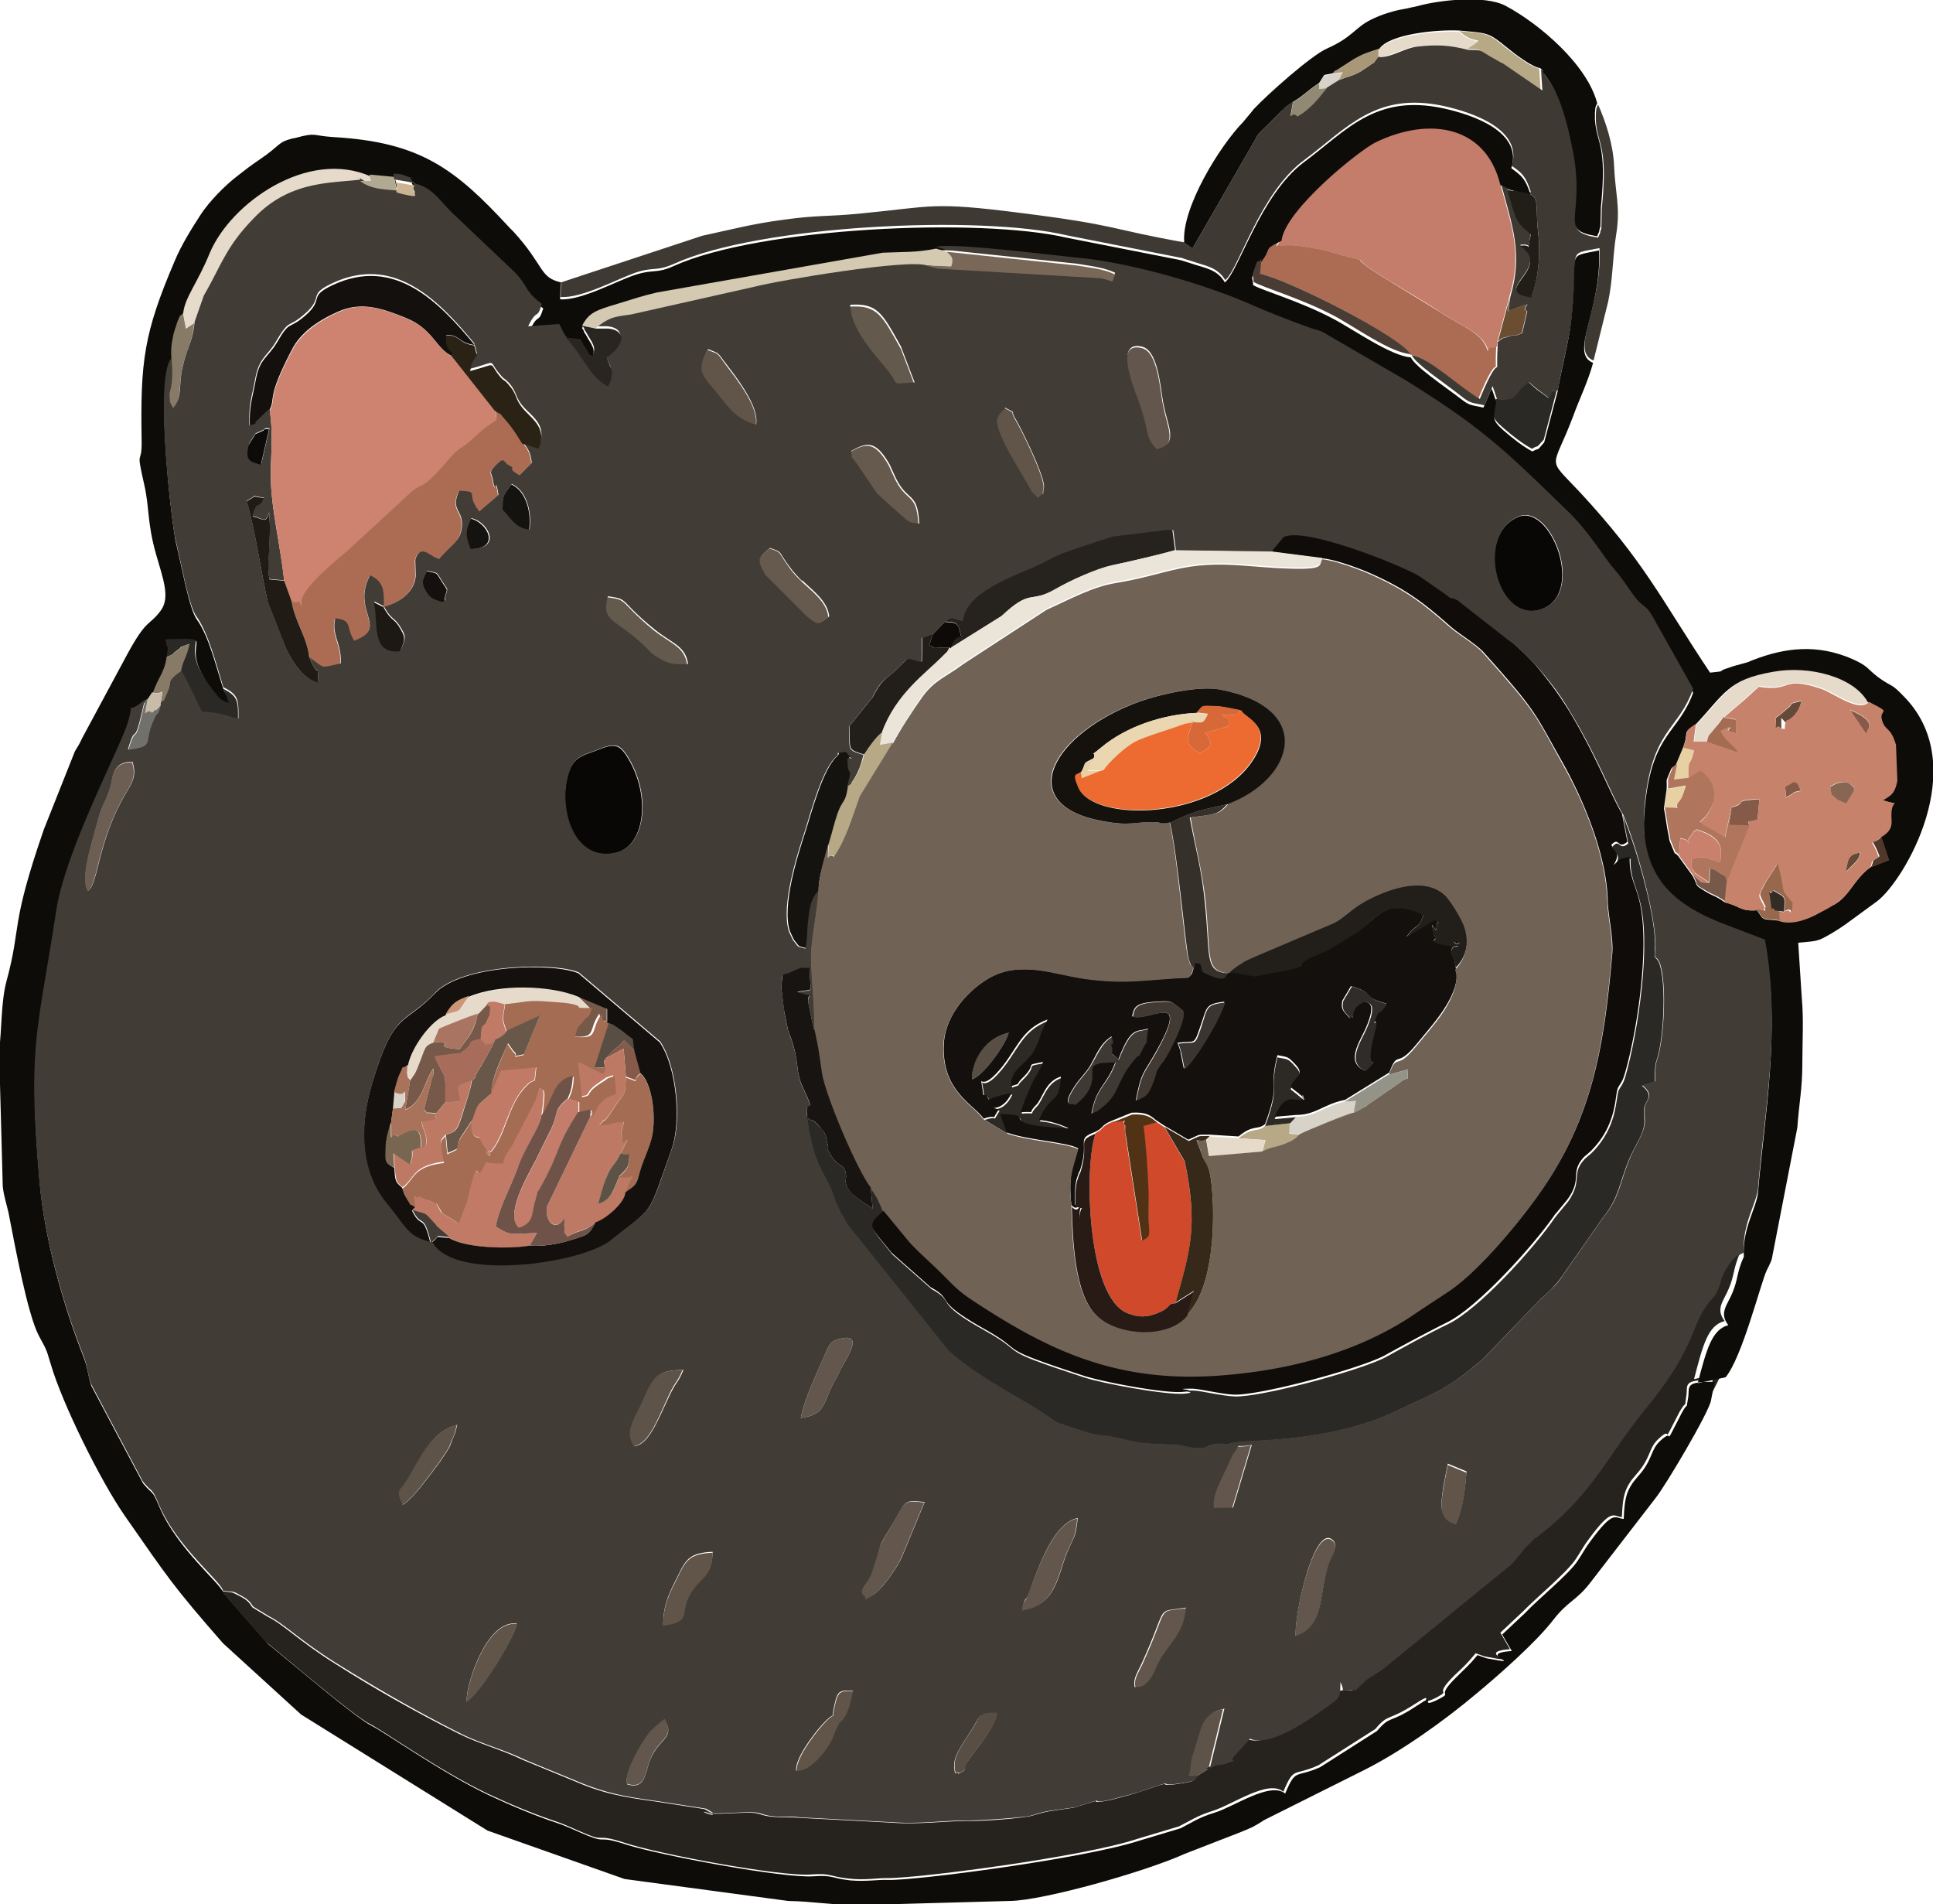 <svg xmlns="http://www.w3.org/2000/svg" xml:space="preserve" fill-rule="evenodd" clip-rule="evenodd" image-rendering="optimizeQuality" shape-rendering="geometricPrecision" text-rendering="geometricPrecision" version="1.1" viewBox="0 0 4231 4167">
  <path d="M3899 1596v-25l9 10c2-1 4-6 5-4 0 0 25-12 30-43-36 10-11 1-31 17-16 13-8 8-25 20-2 50-2 5 12 25zm164 289c8-11 5-7 9-19-30 3-27 18-33 43l24-24" fill="#664a38"/>
  <path d="m3670 1673-7 34 33-4c-1-53 3-20 12-62l-24-6-15 36zm-27 95c49 1 14 5 32-14 8-8 10-23 14-34l-40 7-6 42zm-1276-79 2 16 46-18h-34l13-27c-25 14-15 5-27 30" fill="#e7d0a1"/>
  <path d="m3790 1766-6 41 45 1c-3-17-9-5 18-14l4-45c-66 4-21 8-61 18zm-2468 555c2-2 4-8 6-6l37-20 5 61c38 13 9 8 33-8l-13-47-24-24c-2 2-7 8-9 10l-15 12c-14 12-8 7-20 23zm2763-714c1-3 3-10 3-9 0 0 22-20-39-44l36 53zm-176 138c29-15 6-9 33-15-13-28-3-11-16-20-24 18-18-1-17 34" fill="#865a49"/>
  <path d="M2099 3881c29-17 3-2 22-30 16-23 60-75 63-104-35-2-37 3-50 27-16 28-43 61-44 83-1 35 5 17 9 23zm-775-1546-2-13c12-16 7-10 20-23l15-12c2-2 7-8 9-10l24 24c-8-41 5-19-22-42a195 195 0 00-15-11c-18-11-4-5-23-11l-32 100 26-1zm804 27c24-8 72-74 80-102-63 15-84 77-80 102" fill="#594e44"/>
  <path d="m2835 2444-12 13-1 23 24 2c9-6 110-47 118-47l5-26-25 2c-47 9-62 33-108 33zm51-2261c6 14-9 11 18 10l27-17 8-17-21 3c-28 7-14-3-32 22zM859 2426c25-3 13 6 27-16 0-42 5-4-24-20l-3 35" fill="#d7d3c9"/>
  <path d="M374 787c2 17 3 34 1 52-1 5-5 26-5 27l1 16c0 2 2 5 3 7 1 2 3 5 4 7 23-29 10-45 23-99 9-35 20-48 24-90-1 1-15 10-18 12L400 681c-10 11-4-1-12 17 0 1-9 27-9 28-6 23-8 38-4 61zm-11 652c-5 31-19 42-30 76 27 9 25-21 18 27 9-10 5 1 13-18 14-33-4-26 33-53 3-28 11-30 19-62-34 12-9 2-27 14-19 12 1 3-25 16" fill="#877a66"/>
  <path d="M1387 3165c34-5 53-61 79-116 14-29 15-21 28-51-57 1-67 15-87 62-18 42-45 72-21 105zM880 3293c20-8 60-65 82-94l14-21c6-10 5-6 12-24 8-19 4-6 12-36-56 16-78 67-111 122-14 24-25 18-9 52zm1740 594 25-16 32-131c-39 10-47 25-58 65l-13 42c-5 17-2 25-7 40h21" fill="#5d5349"/>
  <path d="M1654 931c8-38-39-98-65-132-21-28-13-23-40-33-27 49-16 52 21 98 21 26 40 56 84 67zm616 159c22-22 8 9 14-22 4-21-50-131-62-150-14-23 6-9-23-25-15 21-35 17 13 104l46 79 12 13zm-818 2470c68-11 30-24 62-74 23-36 43-30 46-88-54 2-60 20-78 56-15 30-32 60-30 107zm292 316c29 3 65-41 78-68 6-11 6-17 11-26 12-24 5-6 17-24 10-16 14-37 18-57-32-2-34 3-41 33-9 40 8 2-28 43-19 21-59 75-55 100zm-722-151c31-20 108-147 109-171-69-9-114 145-109 171zm2165-387c15-30 20-81 23-115l-41-17c-18 90-24 121 18 133" fill="#61554a"/>
  <path d="M1892 1650c-4 15-8 26-12 36 0 1-8 16-9 17-11 16-1 4-15 17-5 38-11 28-23 60-7 19-12 43-19 65-2 56-4 17 12 29 28-38 40-86 57-133l72-117-28 5 5-29c-14 12-30 35-39 48zM3209 107c31 1 23-1 48 14l23 13 6 3 86 59-3-46c-17-2-54-31-70-43-42-35-41-33-105-39 8 6 8 8 23 16 5 2 12 3 19 5l-27 18zm-497 2384 58 4-7 26c28-13 24-7 48-16 1 0 17-7 18-8 13-8 10-8 17-14l-24-2 1-23-54 6c-17 15-26 1-58 27" fill="#b7a986"/>
  <path d="M1862 989c6 34-2 3 9 24l46 68c17 16 27 24 42 38 35 32 28 25 51 29-3-73-27-45-54-106l-11-24c-30-52-49-49-84-29zm-49 362c-3-35-39-59-59-79-17-17-19-19-32-38-20-28-10-24-38-34-25 23-30 25-9 60l90 90c25 19 22 20 49 0" fill="#66594e"/>
  <path d="M1046 2218c-10 45-21 51-40 78-75-6 7-15-57-15-20 7-18 12-29 38-10 25-8 25-22 44l-11 65c38-14 42-64 62-90 0 19 0 11-4 23l-17 67c15 12-10 4 27 8l20-24c1-78-1-46-23-100l56-7c38-25 6-23 45-31 2-43 5-19 14-42 5-11 5-7 6-18 1-19 3-8-8-17l-19 20zm245-13c-13 34 0 6-21 31-14 17-10 8-16 32 54 5 32-14 58-50 4 25 7 11 16 18v-30l-64-27 26 26zm2450-273-16-1-19-16c14 26 0 18 28 34 18 11 20 8 43 24l4-44c-6-18-1-9-18-20-16-11-6-4-20-10l-1 31" fill="#775949"/>
  <path d="m2001 840-29-76c-41-73-51-97-112-93 0 56 58 113 84 146 24 31 2 26 57 24zm-497 615c-6-41-35-45-76-78-74-62-52-64-99-70-16 61 13 45 82 113 9 9 14 14 24 21 25 16 38 18 69 16" fill="#63594c"/>
  <path d="M2531 986c47-12 25-48 15-97-7-34-11-118-46-127-60-16-23 80-14 105 11 29 13 33 19 60 7 27 5 39 26 60zM1890 3493c10 9-6 14 19-1 20-12 51-57 63-81l51-123c-40-4-41-4-59 28-53 96-24 30-57 128-9 27-29 35-18 49zm347 32c78-14 76-79 101-134 14-32 15-25 20-68-54 11-87 114-108 167-7 20-5 1-14 35zm599 57c65-21 49-92 73-159 5-14 21-39 9-50-40-40-86 157-82 210zm-1084-479c56-7 48-31 75-81l10-19c13-28 56-85 5-74-27 6-25 10-47 59-13 30-34 75-42 114zm733 590 15-1c26-12 30-46 46-67 27-39 47-56 52-106-70 11-36-12-97 122-9 20-21 34-15 53zm171-392 41-1 41-137c-45 9-19-9-42 22-3 4-15 30-17 36-13 28-27 52-24 80zm-1283 603c41 12 38-25 52-58 18-42 54-44 29-85l-28 24c-16 18-63 93-53 118" fill="#63564c"/>
  <path d="m2154 2450 51 31-14-40c76 1 12 14 78 25 9 2 65 7 72 6-17-8-39-16-65-18 27-62 45-32 48-95-34 10-41 49-54 62-23 23 5 13-34 16 5-19 13-35 21-54 12-29 17-27 28-56-46 8-9 0-47 37-16 15 1 8-23 16-1-44 38-44 57-91 10-25 5-24 23-55-62 23-67 70-112 118-41 44-35-13-29 47 3 1 7-1 8 2 9 15-8 6 54-6-21 47-57 26-28 36-20 30 3 8-33 20zm616 14 54-6 12-13-46 4c25-58 43-31 65-38-13-24 8 5-10-11-1-1-4-3-6-5l-14-11c7-23 33-26 11-49-18-20-16-16-40-21-20 84 9 51-27 151" fill="#2d2a26"/>
  <path d="m400 681 7 38c3-2 17-12 18-12l20-57c41-71 50-109 115-175 77-77 166-71 228-79h25l-3-14c-137-61-306 58-352 168-27 66-54 96-58 131zm3313 904-5 39h28c6-21 0-7 14-26 6-9 17-23 22-28l40-34c11-10 23-22 39-35 75 12 47-24 135 4 28 9 84 54 106 29-31-55-129-80-206-66-100 17-107 49-171 116zm-2686 594-10 14c-17 23-9 17-42 27-31 11-75 69-82 109 0 3-2 16-1 18 5 23-3 3 7 16 13-18 12-19 22-44 10-26 8-31 29-38l12-29c18-9 66-27 85-33l19-20c8-4 1-6 18-6 3 0 21 5 23 6 39-5 45-9 90-5 13 1 34 2 45 4 42 7-5 10 50 10l-26-26c-61-26-172-28-238 0zm1990-2071v17c26-1 54-20 81-23 45-5 71-3 111 7l27-18c-6-2-14-3-19-5-15-8-16-10-23-16-48-3-155 7-177 40zm-376 2387 5 36 117-11 7-25-58-4-64-4" fill="#e6dbcb"/>
  <path d="M1792 1949c0-20 4-36 8-51l14-52c7-22 12-45 19-65 11-32 18-22 23-60 14-54 2-13 1-58 0-17 23 13-4-19-33 6-8-1-21 11-32 30-56 125-70 168-17 52-51 160-33 215l9 19c14 16 5 12 27 18 5-27 3-40 6-63 4-37 9-49 23-64zm-693-833c20 24 30 41 59 44 6-39-7-86-39-100-20 29-18 21-20 56zm-71 86c70 0 39-59 2-67-15 29-12 40-2 67" fill="#151310"/>
  <path d="m908 2642-6 7c34 11 22 2 51 32 1 1 3 3 4 5l27 23c38 24 138 25 175 17l12-20c1-2 3-5 5-8-60 3-60 6-91-14 8-43 31-80 48-128 15-42 48-88 52-114 10-73 2-52-6-62-2 6-6 19-9 27l-51 99c-14 20-17 22-20 40l-33-2c-1-2-3-2-5-1-26 64-11-44-41 87l-18 46-36-22c-17-31-6-16-27-27 0 0-20-7-24-9-10 8-12-18-8 25" fill="#c17a66"/>
  <path d="m1073 2395-26 23c-6 9-10 20-15 34-7 39 17 36 17 37l6 11c1 1 2 4 3 5 37 50-16 1 15 16 31-34 36-94 70-136 32-39 24 2 30-50l-78 7-22 52zm-21-121 12 14c0-1 5-5 6-3 1 2 5-3 14-9 6-3 10-4 15-8 11-9 5-4 9-10-11-31-8-28-3-60-3-1-20-6-23-6-17 0-10 2-18 6 11 9 9-2 8 17 0 11-1 7-6 18-9 22-12-1-14 42" fill="#c17a66"/>
  <path d="M2689 2129c29 1 40 10 62 8 2 0 45-8 58-11 75-14 0-6 84-40 12-5 6-2 14-6l67-41c48-42 62-63 123-44l18 8c-9 32-18 19-36 48l63-38c15 18 3-10 2 20 0 13-19-37-2 22 0 0-18 8 25 15 58 9-12-17 28-7-33 20-12 19-9 55 25-25 31-59 20-93-6-19-34-62-44-71-49-41-129-9-173 15-31 17-46 37-70 48l-160 68c-11 5-24 10-35 16 0 0-15 10-17 11-12 8-8 5-16 14zm-797-479c9-14 25-37 39-48 30-82 95-127 131-164 18-18 6-3 17-21h-24c-29-2 4 5-21-5l8-25-23 8-1 53c-42-10-21-14-59 20-23 21-28 18-49 58l-51 63c3 53-6 50 32 62" fill="#221e19"/>
  <path d="M1306 1642c-22 9-46 12-58 40-31 73 1 207 98 185 66-14 79-124 29-207-19-32-30-34-69-18zm2015-510c-95 44-44 233 51 202 100-32 22-236-51-202" fill="#090706"/>
  <path d="m1322 2321 2 13c-11 18 6 21-62-12l9 77c27-3 3-6 43-32 17-11 6-7 28-14 8 67 2 22-32 61-6 7-6 14-18 30l-95 197c-4 38 24 55 40 21 0 2-2 17-2 18 3 30-2 11 7 26 32-19 31-7 62-31 23-7 65-43 66-66 19-58 27-26-15-34-11 29-17 50-46 60 7-19 11-39 19-60 11-25 20-27 30-51 33-64 3-3 3-32 0-17-4-5 5-38-24 3-17 4-33 6-2 0-5 1-8 1l-13 1c16-20 6-2 22-23l7-11c28-42 27-25 29-72l-5-61-37 20c-2-2-4 4-6 6zm-347 91-20 24c-10 10 19 11-32 18 2 13 5 17 6 20 14 43-6 35-7 36-34 13-10 2-24 37l-36-24 2 32c3 29 2 30 17 43 28-20 21-47 91-56-13-53-6-47 3-59 24-6 26-12 37-47 9-29 17-47 20-71-32 12-36 3-25 46l-33 1" fill="#bd7964"/>
  <path d="M1106 2197c-5 32-8 29 3 60l72-33-35 85c-34 7-8 4-23-7l-12-17c-15 36-35 77-37 110l22-52 78-7c-6 52 3 10-30 50-34 41-38 101-70 136-31-15 22 34-15-16-1-1-2-4-3-5l-6-11s-24 2-17-37l-27 41c-14 27 8 16-27 32l-4-40c-9 12-16 7-3 59-70 8-64 36-91 56 7 20 0 8 9 22 17 27 3 8 19 21-4-43-2-17 8-25 3 2 23 9 24 9 20 11 10-3 27 27l36 22 18-46c30-131 15-23 41-87 2 0 4 0 5 1l33 2c4-18 6-20 20-40l51-99c3-8 6-22 9-27 8 10 16-11 6 62 28-37 23-76 69-87-1 24-4 33-11 49l23 7v24l27-6c3 30 1-14 0 16 12-16 12-23 18-30 34-39 40 6 32-61-23 7-11 4-28 14-41 26-17 28-43 32l-9-77c68 33 52 31 62 12l-26 1 32-100c-9-7-13 7-16-18-27 37-4 55-58 50 6-24 2-15 16-32 20-25 8 3 21-31-54 0-7-2-50-10-12-2-33-3-45-4-45-4-51 1-90 5" fill="#a46c53"/>
  <path d="M1370 2357c-2 47-2 30-29 72l-7 11c-16 21-6 4-22 23l13-1c2 0 5-1 8-1 15-3 8-3 33-6-9 32-4 20-5 38-1 29 30-32-3 32 29 10 22-20 17 25-1 9-16 21-21 26 42 8 34-24 15 34 30-20 24-22 35-56 7-20 18-43 23-65 10-46 0-119-25-139-23 17 6 21-33 8zm2366-733 70 24c-10-20-26-22-39-48 44-20 0 3 23 2 13 0 11 21 10-27l-28-5c-4 6-15 20-22 28-14 18-8 5-14 26" fill="#a46c53"/>
  <path d="M638 1315c8 48 35 80 39 125 37 26 20 22 68 13 2-45-21-62-12-99 38 6 22 17 41 49 79-29-6-64 35-143 30 14 31 33 30 69 30-8 67-30 70-68l-1-35c10-38 34-5 52-2 22-25 45-39 49-63 8-46-26-39-5-86 48 2 12 5 44 45l42-36c-7-48-5 5-12-32-3-18-10-16 5-32 21-22 18-7 28-2 23 12-7 5 25 23l27-27c-3-25-8-29-19-46-8-12-13-22-23-35 0 0-17-20-17-21-16-15 9 2-20-16 5 36 9 5-48 60-32 30-22 10-57 50-64 75-51 40-89 77L774 1190c-26 26-128 99-114 136-10-26 2-4-22-13zM2760 567l-3 32c63 12 309 138 330 177 41 7 100 67 149 96 52-127 34-19 39-115-18 9-13-6-19 11-10-39-53-52-104-85-38-24-84-51-114-70-118-71-1-25-140-66l-17-3c-23-4-47-10-78-7-7-8-18 19 0-18-44 22-17 12-45 47" fill="#ac6c54"/>
  <path d="M2805 520c-18 36-7 10 0 18 31-3 55 3 78 7l17 3c139 41 22-5 140 66 31 19 77 45 114 70 51 33 94 46 104 85 5-17 0-1 19-11v-9l27-101c29-94 4-155-21-249-30-127-150-152-272-94-35 17-200 149-207 216zM1266 2435v-24l-23-7c-34 30-18 27-36 66l-35 71c-22 41-67 121-36 147 34-12 28-32 35-58 9-32 1-10 12-31 46-83 31-85 82-164" fill="#c47d6b"/>
  <path d="M1934 2651c-10-23-13-32-28-52l4 46c-32-22-59-37-59-61 0-2 2-7 1-9-2-32-14-16-32-45-19-31-1 1-10-32-3-11 0-9-6-20 0 0-7-10-8-10-24-26-10-9-30-22 7 52 15 87 37 126 31 56 12 42 52 109l220 275c60 54 136 92 197 130 52 32 14 20 116 52l18 3c81 9 42 18 164 21l8 1c1 0 4 1 5 1 68 14 52-2 82-4h4l18 1c2 0 8-2 11-3 33-8 209 2 361-71 94-45 106-44 187-113l126-131c1-1 3-3 5-4l18-17c11-12 16-17 24-29l90-129c40-48 36-91 69-152 16-30 23-44 21-66v-22c3-17 23-25-5-48l28-9c0-11 0-30 2-40l4-13c13-45 19-151 6-199-8-28-14-8-12-37 6-59-38-217-70-294l12 62c-22 18-17-13-35 7 8 18 21 17 5 44 17-15 9-12 35-18-1 39 10 55 19 88 28 96-3 293-30 388-6 20-10 21-15 31-7 17-1 80-60 138l-14 12c-32 34-3 46-37 94l-24 29c-1 2-3 4-4 5-48 70-168 202-235 234-40 19-96 50-134 71-50 28-273 89-332 87-29-1-75-13-92-13-54 0 25 3-20 7-39 3-177-22-219-36-202-66-117-47-216-102-117-65-62-61-117-91l-86-76c-46-59-57-59-17-91zm1340-1778c-6 36-13 38 16 63 23 20 43 35 63 46 20-11 5 3 26-20l29-110c-18 14-3-17-19 19-13-11-26-17-44-36-39 26-19 42-70 38zM363 1439c27-13 6-3 25-16 18-12-7-2 27-14-7 32-15 34-19 62 16 26 30 59 45 89 49 4 60 13 80 15 0-40 1-51-33-68 8 14 6 13 11 27-19-4-26-15-37-30-86-109 30-113-102-109 6 27 7 10 2 43" fill="#2b2925"/>
  <path d="M3299 415c83 10 58 12 68 96 5 42 1 96-15 138-88-13 35-58-15-105l-10-8c32-6 12 22 24-25-30-25-33-26-52-97zm-282-291c-19 24 1 4-23 22 0 0-14 9-15 10-17 10-33 13-48 19l-27 17c-19 23-36 45-64 62-16-17-19 25-10-31l-18 13c-2 1-3 3-5 5l-35 35c-9 9-8 7-18 18l-144 250-20-14c-163-29-141-37-356-64-195-25-192-14-348 1-81 8-93 3-172 14-68 9-112 21-177 35l-309 102-1 32c46 3 121-38 163-53 41-14 46-2 86-20 187-85 670-107 859-62l249 49c2 0 5 1 7 2l19 6c29 10 54 12 72 41 30-25 76-192 173-263 94-70 156-150 305-118 68 15 173 53 149 131 23 16 31 23 42 58-32-4-42-11-66-21 25 94 49 155 21 249l-5 32c76-29 22-7 42 0l-11 48c-20 9-13 2-25 6-23 8-13 1-29 14v9c-5 96 13-12-39 115-49-29-109-89-149-96 9 20 72 61 111 92 19 15 23 12 48 18l18-42 10 29c51 4 31-11 70-38 18 18 31 24 44 36 16-35 1-4 19-19 8-49 25-110 30-156 18-157-17-139 61-154 6 132-66 225-13 246l32-129c11-53 9-95 18-150 9-56-3-92-5-146-2-49-19-99-35-135-3 8-4 4-5 21v15c4 55 27 51 13 192l-1 42c0 2-1 5-2 7 0 2-2 9-2 7 0-1-2 5-3 7-88-14-26-39-53-185-28-149-63-162-66-176-1-4-4-5-6-7l3 46-86-59-6-3-23-13c-25-15-17-13-48-14-40-10-66-12-111-7-27 3-55 23-81 23zm-568 2195c-27-26-8 3-15-29-3-13 10 9 0-21-25 16-33 43-48 66-8 13-25 31-28 36-41 58-6 43-3 48 79-64-12-93 87-93-18 50-43 53-52 112 20-7 9-3 25-15 37-28 30-58 70-104 17-19 2 8 16-20 15-30 6 3 13-47-26 8-37-5-65 67" fill="#3e3932"/>
  <path d="M2128 2362c-3-25 17-87 80-102-8 28-56 94-80 102zm320-44c28-73 39-59 65-67-7 50 2 17-13 47-14 28 0 1-16 20-40 46-33 76-70 104-16 12-5 7-25 15 10-59 34-62 52-112-98 0-8 30-87 93-3-5-38 10 3-48 3-5 20-23 28-36 14-23 22-50 48-66 9 30-3 8 0 21 7 32-12 3 15 29zm99 2c-24 31-11 18-26 54-9 21-14 25-35 34 12-62 16-57 40-99 86-149-11-71-48-85 4-20 7-29 51-32 36-2 32-3 59 19 10 16-34 100-42 109zm31-38c39-6 34 9 50-38 14-39 9-47 52-52-13 43-66 128-89 146l-7-35c0-2-1-6-2-8l-5-14zm411-91c-44 11-20 53-32 30-1-2-2 5-3 7-11-14-20-16-16-38 0 0 18-30 19-32 58 17 19 23 77 38-15 24-18 14-24 30-12 32 10-17-3 34-27 104 22 38-19 83-45-17-11-65 1-92 27-62 2-55-1-60zm-301-63c-6 5-3 22-39 5-25-11-12-5-22-26-20-2-8-3-14 10-6 20-1 11-12 22-86 3-133 15-229 2-62-9-135-38-201-4-46 24-102 81-105 147-6 104 66 133 87 164 36-12 13 10 33-20-29-10 7 11 28-36-63 12-45 21-54 6-2-3-6-1-8-2-6-60-12-3 29-47 45-48 50-95 112-118-17 31-13 31-23 55-19 47-58 47-57 91 24-8 8 0 23-16 39-37 1-28 47-37-11 29-16 27-28 56-8 19-15 35-21 54 39-3 11 7 34-16 14-14 20-52 54-62-3 63-21 33-48 95 26 2 48 10 65 18-7 1-62-4-72-6-66-11-2-24-78-25l14 40c44 17 132 21 157 35-12 43-22 56-15 124 20 22 17-28 17 26 1-39 18-14-9-27 0-20-1-35 3-54l5-15 3-6c22-66-11-67 33-84 20-9 11-14 38-25l42-17c33-2 42 7 53 16l18 12 53 31c32-14 16-10 46-11l64 4c32-27 41-13 58-27 36-100 6-67 27-151 24 5 22 2 40 21 22 24-4 26-11 49l14 11c2 1 4 3 6 5 18 16-2-13 10 11-22 7-40-20-65 38l46-4c45 0 61-24 108-33l97-60c18-48 15-12 51-52 14-16 28-34 44-53 20-25 64-83 50-125-3-37-24-35 9-55-40-10 30 16-28 7-43-7-25-15-25-15-17-59 1-9 2-22 1-30 13-1-2-20l-63 38c19-29 28-16 36-48l-18-8c-60-19-74 2-123 44l-67 41c-8 4-2 1-14 6-84 34-9 25-84 40-13 2-56 11-58 11-22 1-33-7-62-8zM902 2649l6-7c-16-13-2 6-19-21-8-14-1-1-9-22-15-13-15-14-17-43-21-13-19-12-18-47 0-18 7-38 11-52l4-30 3-35c3-11 8-31 11-37 18-39-1-6 19-24 8-40 51-98 82-109 16-27 25-31 52-41 66-28 177-25 238 0l64 27v30c19 6 5 0 23 11 6 4 10 7 15 11 27 23 14 1 22 42l13 47c25 20 35 94 25 139-5 22-16 45-23 65-11 34-5 37-35 56-1 23-43 59-66 66-15 28-15 27-58 40-26 8-59 13-87 11-37 7-136 7-175-17-40-2-15-7-38 10 45 89 327 48 391-3 99-80 79-47 134-201 21-58 12-178-26-234l-178-151c-55-24-255-19-314 44-68 71-89 36-137 195-28 91-29 192 29 264 49 60 48 74 98 87-17-68-19-28-40-70zM590 897c14-27-8-23 49-132 19-37 56-63 101-83 52-23 97-7 149 14 59 24 65 67 100 83l2-8c-1-1-7-6-8-8l-3-6c-1-2-1-5-2-7l-1-17c30-1 25 17 62 22-78-94-175-195-311-131-55 26-17 29-59 66-39 34-33 8-63 60-20 33-38 35-46 81-8 44-15 56-13 104 23-6 5-1 19-13l9-9c11-10 4-6 16-14zm383 413c6-26 9-13-6-37-14-22-7-17-33-23-11 20-13 28-1 47 3 5 8 11 14 14 35 16 26-1 26-1" fill="#13100d"/>
  <path d="m2645 3871-25 16c-11 11 0 10-36 16-68 11 6-14-95 20-9 3-59 17-68 18-50 9 15-12-71 15l-42 6c-36 5-43 12-63 14-31 5-102 10-131 9-40 0-106 8-158 4l-208-11c-23-2-33 0-55-2-34-3-26-10-60-9-22 0-50 3-76 2-52-15 40 20-15-10l-103-16c-80-11-119-18-186-47l-107-44c-50-24-96-35-144-59-99-50-183-98-265-150-82-51-116-88-151-105l-33-20c-6-6-5-13-28-25-22-11-12-7-40-11l98 112c45 36 192 162 227 179 27 13 153 103 259 153 45 21 97 43 145 59 27 9 41 17 68 28 45 19 19-2 86 20 72 24 344 75 409 69 42-3 36 4 80 9 35 4 63-1 82-1 60 2 432-46 551-86l90-27c25-12 39-23 74-34 43-13 122-70 155-42 24-57 22-33 77-58l124-79c31-36 25-15 87-55 51-33-1 10 47-14 36-20-10 0 40-49 22-21 26-24 46-48l14 5c1 0 5 2 6 2 95 18-28-9 55-16l-21-36 50-47c30-31 94-83 115-114 12-18 18-30 28-43 52-71 54-50 73-49 2-47 6-65 32-94 32-36 26-56 47-76 37-36 3 25 44-54l3-6c18-31 10-2 15-35 4-24-10-36 58-35l-8 41 28-56-61 13c19-73 30-118 67-127-21-27-2-44 9-71 13-30 9-43 25-79-21 12-20 8-36 32-20 30-11 37-27 61-1 1-3 3-4 5-1 1-3 3-4 5-49 57-27 96-143 238-86 104-116 187-239 282-1 1-4 2-5 3l-23 23c-4 5-21 27-27 33l-282 230c-32 23-31 17-59 46-47-3-19 13-34-18-1 36 1 33-33 57-38 27-121 87-165 67l-34 38c-15 14 17 5-23 18-9 3-10-2-31 9zM2068 1360c17 2 27-1 32 17 10 42 2-11-19 41l112-70c66-62 61-26 118-59 33-19 90-44 124-52 38-8 111-25 137-33l-6-45c-2 0-5-1-8-1l-123 15c-175 56-104 38-195 76-52 22-130 56-134 109-27-9-24-7-38 0" fill="#26221d"/>
  <path d="M4117 1832c1 3 3 6 3 8l14 42-40 16c-27 18-40 47-59 66-10 10-15 13-25 18-7 4-23 12-29 16-23 13-58 25-85 17-40-5-34 2-50-23-37 3-38-10-70-17-23-16-25-13-43-24-27-17-14-8-28-34l-32-44c-11-12-3 5-15-24-6-14-3-8-6-22-4-17-6-40-10-58l6-42c1-26-3-13 6-35 6-16 5-10 14-18l15-36c16-39-4-31 28-52 64-68 71-99 171-116 78-14 175 11 206 66 59 30 15 11 31 47 8 18 17 11 28 47l3 79c-4 23-9 30-31 42 43 15 19-7 18 30-1 17 8 34-24 52zM1228 618c-48-11-35-35-104-111l-9-9C996 369 920 311 730 300c-48-3-36-11-84 2-1 0-4 1-6 1-34 9-24 14-73 47-19 13-27 19-46 34-29 22-63 57-82 86-20 31-42 66-57 102-67 157-75 218-72 392 1 60-14 10 6 98 11 48 6 81 25 149 16 56 32 96 11 125-26 35-30 16-73 95l-99 184c-7 15-7 14-16 29l-68 171c-75 217-48 208-82 333-12 45-10 107-16 151l8 297c2 22 11 47 14 65 12 61 40 215 65 262 15 29 15 24 26 62 25 86 108 254 162 332 95 136 104 152 215 279l171 156 408 254 300 106 358 48c55 1 93 9 159 9l327-9c73-1 296-64 382-103l121-47c27-11 30-12 53-27l218-109c82-41 177-109 247-168 47-39 129-111 167-160 33-43 52-43 83-84l142-184c21-26 116-186 121-213l8-41c-68-1-54 11-58 35-6 33 2 3-15 35l-3 6c-41 79-7 19-44 54-21 20-15 40-47 76-26 29-30 47-32 94-19-1-21-22-73 49-10 13-16 25-28 43-20 30-85 82-115 114l-50 47 21 36c-84 6 40 34-55 16-1 0-5-2-6-2l-14-5c-20 24-24 26-46 48-50 49-4 30-40 49-48 24 4-20-47 14-62 41-56 19-87 55l-124 79c-55 25-53 1-77 58-33-27-112 29-155 42-36 11-50 22-74 34l-90 27c-119 39-491 88-551 86-19-1-47 4-82 1-43-5-38-12-80-9-65 5-337-46-409-69-67-22-41-2-86-20-27-11-41-19-68-28-48-16-100-38-145-59-106-50-232-140-259-153-35-17-182-143-227-179l-98-112c-4-19-101-96-140-188-17-41-14-25-36-52L200 3033c-7-20-7-37-17-63-45-114-85-258-96-381-26-301-3-327 37-591 21-136 142-362 158-416 15-55-12-6 36-46l6-3 10-15c11-34 25-45 30-76 5-33 4-15-2-43 131-4 16 0 102 109 11 14 18 26 37 30-5-14-3-14-11-27-16-47-32-118-59-155-17-24-31-107-46-169-8-34-47-351-9-396-3-23-1-38 4-61 0-1 9-28 9-28 8-18 2-6 12-17 4-35 31-65 58-131 46-110 215-229 352-168l53 5c10 1 14 0 25 4 41 16-4-8 20 16 41 9 57 38 84 65l136 129c32 33 21 41 60 70-11 36-10 7-30 49l68-5 13 25 30 3c1 2 2 5 3 6 1 1 2 4 3 6 1 2 6 9 7 11 14 20-12 1 13 14 9-21-1-28-14-52-1-2-3-3-4-7-1-4-3-5-4-7 15-29 29-34 77-48 33-10 56-18 87-25l494-87c44-3 73 0 117-9 40-8 258 19 311 24 117 11 282 59 389 107 32 14 84 34 115 45 16 6 19 5 32 11l179 104c169 104 215 150 361 292 29 28 49 57 75 93 16 22 20 26 35 45 13 17 22 33 33 46 22 27 22 14 41 47l86 153c-33 90-88 86-105 243-18 159 52 227 178 274l84 32c35 191-1 377-15 544-3 35-35 79-31 141-16 35-12 48-25 79-11 27-30 44-9 71-36 9-48 54-67 127l61-13c36-43 76-203 90-234 1-2 8-15 11-24l56-288c4-55 11-86 11-140 0-44 3-99-1-141l-8-124c30-3 40-2 58-12 19-10 42-25 59-38l56-41c59-45 205-292 62-444-34-36-27-22-60-46-25-19-21-24-57-40-76-33-146-25-216 2-19 7 1 1-19 7-11 3-27 7-34 10-31 9-1 7-42 11-106-159-143-242-285-395-75-80-60-45-14-168 13-36 32-74 43-115-53-21 19-114 13-246-78 16-43-3-61 154-5 46-22 108-30 156l-29 110c-20 23-6 9-26 20-20-11-40-26-63-46-28-25-21-27-16-63l-10-29-18 42c-25-6-29-3-48-18-39-30-101-71-111-92-44-3-125-61-171-85-72-38-153-61-174-73-1-22-6-7 3-32 8-24-2-4 14-18 27-35 1-25 45-47 7-67 171-199 207-216 121-58 242-33 272 94 24 10 35 17 66 21-11-35-19-41-42-58 25-78-80-116-149-131-149-32-212 49-305 118-96 72-142 238-173 263-17-29-43-31-72-41l-19-6c-2-1-5-1-7-2l-249-49c-189-44-671-23-859 62-40 18-44 6-86 20s-117 56-163 53l1-32" fill="#0e0c09"/>
  <path d="m2590 530 20 14 144-250c10-11 9-9 18-18l35-35c2-1 3-3 5-5l18-13c24-14 33-26 57-41 17-25 4-15 32-22 2-2 5-7 6-5l39-25c23-13 28-14 55-23 22-33 129-43 177-40 64 6 62 4 105 39 16 13 53 41 70 43 2 2 5 3 6 7 3 14 38 27 66 176 28 146-35 171 53 185 1-2 3-9 3-7 0 1 2-6 2-7 0-2 1-5 2-7l1-42c14-140-9-137-13-192v-15c1-17 2-13 5-21-22-85-127-174-200-213-46-25-149-12-192 0-11 3-11 2-22 5-19 4-21 3-43 10-14 4-28 10-38 15-36 18-40 38-96 63-35 15-132 102-160 132-1 1-3 3-4 5l-20 24c-51 52-135 188-129 263" fill="#0e0c09"/>
  <path d="M1373 3904c-9-26 37-100 53-118l28-24c25 41-10 42-29 85-14 32-11 70-52 58zm725-23c-4-6-10 12-9-23 1-22 28-55 44-83 13-23 15-28 50-27-3 29-47 81-63 104-19 27 7 13-22 30zm-355-5c-5-24 36-79 55-100 36-40 19-3 28-43 7-31 9-35 41-33-4 20-8 41-18 57-12 19-5 0-17 24-5 9-5 15-11 26-13 27-49 71-78 68zm-721-152c-5-26 40-180 109-171-1 24-78 151-109 171zm1462-31c-5-19 6-33 15-53 61-134 27-110 97-122-5 50-25 67-52 106-15 22-20 55-46 67l-15 1zm-1032-134c-2-46 15-77 30-107 18-36 24-54 78-56-3 58-23 52-46 88-32 50 5 63-62 74zm1384 22c-3-52 42-250 82-210 12 12-4 36-9 50-24 67-8 138-73 159zm-599-57c8-35 6-16 14-35 20-53 53-156 108-167-5 43-6 36-20 68-25 55-23 120-101 134zm-347-32c-11-14 9-22 18-49 33-98 3-33 57-128 18-32 19-32 59-28l-51 123c-12 24-43 69-63 81-26 15-9 10-19 1zm1297-156c-42-12-36-43-18-133l41 17c-3 35-8 85-23 115zm-530-36c-3-28 11-51 24-80 3-6 15-32 17-36 23-31-3-14 42-22l-41 137-41 1zm-1776-8c-16-34-5-28 9-52 33-55 55-107 111-122-8 30-5 17-12 36-7 18-6 14-12 24l-14 21c-22 29-62 85-82 94zm507-127c-24-33 3-62 21-105 20-47 30-62 87-62-13 30-14 23-28 51-27 55-46 111-79 116zm365-63c8-39 29-84 42-114 22-49 20-53 47-59 51-11 8 46-5 74l-10 19c-27 50-19 74-75 81zm-768-394-27-23a21.8 21.8 0 01-4-5c-28-30-16-21-51-32 21 42 23 2 40 70-51-13-49-27-98-87-58-72-57-173-29-264 48-159 70-124 137-195 59-62 259-67 314-44l178 151c38 57 47 176 26 234-55 154-35 122-134 201-63 51-346 92-391 3 23-17-2-12 38-10zm322-1067c39-16 50-14 69 18 50 83 37 193-29 207-97 21-129-112-98-185 12-28 36-31 58-40zM193 1949c-18-27 9-106 24-162 7-26 17-36 26-69 4-14 2-52 47-51 10 33-1 45-19 77-58 103-56 191-78 205zm1851-563 26-27c14-7 11-9 38 0 4-53 82-87 134-109 92-38 21-21 195-76l123-15c3 0 6 1 8 1l6 45 214 3 24-29c44-26 268 65 301 87l52 36c28 22 0 3 29 15l114 89c28 20-11-10 10 7 6 5 34 32 45 44 33 39 50 60 74 101 59 97 94 190 116 225 32 77 75 235 70 294-3 29 4 9 12 37 13 48 7 154-6 199l-4 13c-2 10-2 29-2 40l-28 9c28 23 8 31 5 48v22c2 22-5 35-21 66-33 62-29 105-69 152l-90 129c-8 13-13 18-24 29l-18 17c-1 1-3 3-5 4l-126 131c-81 69-93 68-187 113-153 73-328 63-361 71a45 45 0 01-11 3l-18-1h-4c-30 2-14 18-82 4-1 0-4-1-5-1l-8-1c-121-3-83-12-164-21l-18-3c-102-31-64-20-116-52-61-38-138-76-197-130l-220-275c-40-67-21-53-52-109-21-39-30-74-37-126-9-48 23 5-9-63-19-40-6-52-28-113-1-3-4-11-5-13l-8-39c0-4-7-56-7-56 4-40-3-20 28-36 2-1 14-5 16-6h18c2 66 10 42-27 53 46 14 18-1 25 27l10 49c0-1 2 5 3 7 1-54-7-116-7-163 0-39 14-96 16-143-14 15-19 27-23 64-3 23-1 36-6 63-22-6-13-2-27-18l-9-19c-18-55 16-163 33-215 14-43 38-138 70-168 13-12-12-5 21-11 27 32 4 2 4 19 1 45 13 4-1 58 15-12 4-1 15-17 1-1 9-16 9-17 5-10 8-22 12-36-38-12-29-9-32-62l51-63c21-41 26-37 49-58 38-34 17-30 59-20l1-53 23-8zm-713-81c47 6 24 9 99 70 41 34 70 37 76 78-31 2-44 0-69-16-10-6-15-12-24-21-69-67-98-52-82-113zm-490 23c14 26 23 25 32 39 17 26 16 28 4 56-65 9-47-68-58-107 0 0 1 1 2 1l2 1 18 9zm2481-197c73-34 151 170 51 202-94 31-145-158-51-202zM968 1272c15 24 12 11 6 37 0 0 8 17-26 1a37.6 37.6 0 01-14-14c-12-19-10-27 1-47 26 6 19 1 33 23zm788-2c20 20 56 45 59 79-27 20-24 19-49 0l-90-90c-21-35-16-37 9-60 28 10 18 6 38 34 13 18 15 20 32 38zm-726-69c-10-27-13-38 2-67 37 8 68 68-2 67zm90-142c32 14 45 61 39 100-29-3-38-21-59-44 2-35 0-26 20-56zm752-48c-12-22-4 9-9-24 35-20 54-23 84 29l11 24c27 61 51 33 54 106-23-4-16 3-51-29-16-14-25-22-42-38l-46-68zM545 972c0-1 14-24 15-24l18-8c2-5 7-2 12-3l-18 78c-23-7-35-6-27-43zM2200 892c29 16 9 2 23 25 11 18 66 129 62 150-6 31 8 0-14 22 0-1-11-11-12-13l-46-79c-48-87-28-83-13-104zm287-28c-9-25-46-121 14-105 35 10 39 93 46 127 10 50 33 86-15 97-21-21-19-33-26-60-7-27-9-31-19-60zm-937-100c27 11 19 6 40 33 26 34 72 94 65 132-44-11-63-41-84-67-37-45-47-49-21-98zm-405 203c11 17 16 21 19 46l-27 27c-32-18-2-11-25-23-10-5-7-20-28 2-15 16-8 14-5 32 7 37 5-15 12 32l-42 36c-32-40 4-43-44-45-21 47 13 40 5 86-4 24-27 37-49 63-18-3-41-36-52 2l1 35c-3 38-39 60-70 68 1-36 0-55-30-69-42 79 43 114-35 143-19-33-3-44-41-49-9 37 14 54 12 99-48 9-31 13-68-13 21 55 16 0 19 54-32-6-54-39-71-75-5-11-5-14-10-25l-30-77c-15-66-28-160-46-220 27-15 6-11 38-7-13 28-14-1-25 40 27 7 27 17 36-8 6 59-7 115 1 146l32 3c-7-64-22-131-27-186-7-68 6-120-5-189-12 9-6 5-16 14l-9 9c-14 12 4 7-19 13-2-48 5-60 13-104 9-46 27-48 46-81 30-51 25-26 63-60 42-37 4-40 59-66 136-64 233 37 311 131l6 22c-1 2-3 4-5 7-10 16-4 3-10 27 65-17 36-21 67 14 10 12 5 3 19 18 16 19 12 26 25 44 18 26 61 43 39 94l-36-11zm828-206 29 76c-55 3-33 7-57-24-26-33-83-90-84-146 61-4 71 20 112 93zM789 393c-62 8-151 2-228 79-66 66-74 104-115 175l-20 57c-4 42-15 55-24 90-14 53 0 70-23 99-1-2-3-5-4-7 0-2-3-5-3-7l-1-16c0-1 5-22 5-27 2-18 1-34-1-52-38 44 1 362 9 396 15 62 29 145 46 169 27 38 44 108 59 155 34 17 33 28 33 68-20-2-30-12-80-15-15-29-29-63-45-89-36 27-18 20-33 53-8 19-4 8-13 18l1 1c-12 38-4 6-16 34-25 54 5 57-56 66 20-69 10 12 37-109-48 41-21-9-36 46s-137 280-158 416c-40 264-63 290-37 591 11 123 51 267 96 381 10 26 10 43 17 63l113 213c22 28 19 11 36 52 39 92 137 169 140 188 28 4 18-1 40 11 23 12 21 20 28 25l33 20c35 18 69 54 151 105 82 51 166 100 265 150 47 24 94 35 144 59l107 44c68 29 107 36 186 47l103 16c55 30-37-6 15 10 25 1 54-2 76-2 34-1 26 6 60 9 22 2 32-1 55 2l208 11c52 4 117-5 158-4 29 0 100-5 131-9 19-3 27-10 63-14l42-6c85-27 21-6 71-15 9-2 58-15 68-18 100-34 27-9 95-20 36-6 25-5 36-16h-21c5-15 3-24 7-40l13-42c11-40 19-55 58-65l-32 131c21-11 22-6 31-9 40-13 8-4 23-18l34-38c44 19 127-40 165-67 34-24 32-21 33-57 15 31-12 15 34 18 28-30 27-24 59-46l282-230c6-6 24-28 27-33l23-23c1-1 4-2 5-3 123-94 153-177 239-282 116-142 94-181 143-238 1-1 3-3 4-5 1-1 3-3 4-5 16-24 7-31 27-61 16-24 14-20 36-32-4-63 28-107 31-141 14-167 51-352 15-544-27-10-58-22-84-32-126-47-196-115-178-274 18-156 73-152 105-243l-86-153c-18-33-19-20-41-47-10-13-20-29-33-46-15-19-20-23-35-45-26-36-47-65-75-93-146-142-192-187-361-292l-179-104c-13-6-16-5-32-11-31-11-83-31-115-45-107-48-272-96-389-107-53-5-271-33-311-24l23 7 285 30c29 5 59 8 84 20-11 21 5 16-31 8l-356-21c-29-5-19-5-26-8-40-15-322 32-380 47l-267 60c-30 5-45 3-79 31h27c37 3 41 33-3 63 10 33 14 18 10 48l-7 16c-38-19-50-61-92-107l-13-25-68 5c20-41 19-12 30-49-39-29-28-37-60-70L990 466c-28-27-43-56-84-65-11 16 24 29-25 18-28-6-5-1-16-26l41 7c-24-24 22 0-20-16-10-4-15-3-25-4l6 30c-31-3-57-3-80-21" fill="#413c35"/>
  <path d="M2688 1760c-20 24-28 21-82 29 12 70 25 114 33 185 12 121-2 151 51 156 8-8 4-5 16-14 2-1 17-11 17-11 11-6 24-11 35-16l160-68c24-11 39-31 70-48 44-24 125-57 173-15 11 9 38 52 44 71 11 34 5 67-20 93 14 41-29 100-50 125-16 19-30 37-44 53-36 41-33 4-51 52l42-12c-3 36 5 10-18 29l-68 47c-2 1-4 3-5 4l-20 11c-2 1-5 3-8 4-8 0-108 41-118 47-7 6-4 6-17 14-2 1-17 8-18 8-24 9-20 3-48 16l-116 10-6-36c-24 11-27-22-7 39 4 13 13 17 17 45 10 67 10 212-38 282l-9 12c-1 1-3 4-5 6-39 51-153 46-200-1-47-47-51-164-53-238-7-68 4-80 15-124-25-14-113-18-157-35l-51-31c-20-31-92-60-87-164 4-66 59-123 105-147 66-35 139-5 201 4 96 14 143 1 229-2 11-11 6-3 12-22-12-13-3 2-11-20-7-17-24-227-41-298-26 3-19-1-34-1-43-1-52 10-118-3-191-38-106-192 86-261 42-15 128-35 175-26 210 39 163 196 17 251zm-734-135-72 117c-17 47-30 95-57 133-15-12-14 26-12-29l-14 52c-3 16-7 32-8 51-2 47-16 104-16 143 0 47 8 109 7 163 8 36 10 51 16 93 6 46 77 214 107 252 15 20 18 29 28 52l57 69c20 23 45 43 72 70 27 27 35 37 72 61 159 104 309 177 538 160 161-13 304-55 417-130 26-17 57-37 80-53 65-44 157-155 203-220 115-165 139-326 156-520 3-33-9-82-10-117-2-94-48-212-98-300-63-113-55-110-173-242-16-19-55-41-74-58-58-51-94-79-169-113-28-13-84-33-110-35-8 12 10 24-81 20-31-1-59-4-89-6-135-11-163 18-282 38-50 8-97 34-152 59l-181 118c-40 30-64 35-92 75-19 27-45 66-63 100" fill="#716256"/>
  <path d="M590 897c11 69-2 120 5 189 6 55 20 121 27 186l16 44c24 9 12-14 22 13-14-37 88-110 114-136l116-107c37-37 25-2 89-77 35-40 25-20 57-50 57-55 53-24 48-60L990 780c-35-16-41-59-100-83-52-21-97-38-149-14-45 20-82 47-101 83-57 108-35 105-49 132" fill="#cd836f"/>
  <path d="m2786 1208 109 14c26 2 82 22 110 35 75 34 111 62 169 113 19 17 58 40 74 58 118 132 109 129 173 242 49 88 96 206 98 300 1 35 13 84 10 117-17 194-41 355-156 520-46 66-138 177-203 220-24 16-55 36-80 53-113 75-257 118-417 130-229 18-379-56-538-160-37-24-45-34-72-61-27-27-51-47-72-70l-57-69c-40 33-29 33 17 91l86 76c55 30 0 25 117 91 99 55 14 36 216 102 42 14 180 40 219 36 45-4-35-7 20-7 17 0 64 12 92 13 59 2 283-59 332-87 38-21 94-51 134-71 66-32 186-164 235-234 1-2 3-4 4-5l24-29c35-47 5-59 37-94l14-12c59-58 53-121 60-138 4-10 9-11 15-31 28-95 58-293 30-388-9-32-20-48-19-88-27 6-18 3-35 18 16-28 3-26-5-44 18-20 13 12 35-7l-12-62c-22-35-57-128-116-225-25-40-42-62-74-101a866 866 0 00-45-44c-22-18 17 13-10-7l-114-89c-29-13-1 6-29-15l-52-36c-33-22-257-113-301-87l-24 29" fill="#0f0c0a"/>
  <path d="M4040 1909c6-25 3-40 33-43-4 12-2 8-9 19l-24 24zm-131-164c-1-35-7-16 17-34 13 8 3-8 16 20-28 6-4 0-33 15zm132 12-19-8c-1-1-4-2-5-4-11-11-7-3-11-24l15-8c25-5 26 0 38 11-1 1-2 2-2 4l-17 28zm44-151-36-53c61 24 39 44 39 44 0-2-2 6-3 9zm-177-25c-4 22 4 12-9 14-14-19-14 25-12-25 18-12 10-8 25-20 19-16-5-7 31-17-6 32-30 44-30 43-1-2-3 3-5 4zm-137-12 28 5c2 48 4 27-10 27-23 1 22-23-23-2 13 27 29 29 39 48l-70-24h-28l5-39c-32 21-12 13-28 52l24 6c-9 42-13 9-12 62l25-16c48 35 33 86-2 113 2 1 5 1 6 4 1 3 4 3 6 4l44 25 15-68c40-10-5-14 61-18l-4 45c-27 9-21-3-18 14l-50 124-4 44c33 7 33 20 70 17 30 6 9 1 18-5-16-34-16-20-1-53l27-42c20 70 1 48 33 86-6 39 3 4-18 18l-18-2c20 8 3-5 9 22 28 9 62-4 85-17 6-3 22-11 29-16 10-6 15-9 25-18 19-19 33-47 59-66 9-18-4-9 19-24-18-49-21-19 4-42 32-18 23-35 24-52 1-37 25-15-18-30 22-12 26-19 31-42l-3-79c-11-37-20-30-28-47-16-36 28-17-31-47-22 25-78-20-106-29-88-29-60 8-135-4-15 13-27 25-39 35l-40 34" fill="#c6826b"/>
  <path d="M2398 2481c-25 67-20 352 68 392 26 11 44 10 69 0 30-12 18-20 38-21 32-114 50-168 20-310l-44-75-18-12-29 8c6 43 9 97 11 141 1 28 0 50 1 78 1 22 2 23-15 32l-32-206c0-2 0-4-1-7 0-2-1-5-1-7-2-15-3-11-3-32-12-12 19-13-27-7-27 11-18 16-38 25" fill="#cf492a"/>
  <path d="M2592 1583c-31 12-84 27-108 39-23 12-58 45-70 63l-46 18-2-16c-9 9-22-1-7 35 33 78 295 71 381-57 52-78-17-95-24-111-14 8 4 12-41 11 19 15 14-1 14 24l-51 15c23 29 6 33-11 44-43-19-21-48-20-59 1-6 4-6 6-10l-21 4" fill="#ed6b30"/>
  <path d="M2367 1689c12-25 1-16 27-30 7-22-18 5 16-23 56-47 137-73 210-76 17-17 7-15 43-14 13 0 42 7 54 9 7 16 76 34 24 111-86 128-348 135-381 57-15-35-3-25 7-35zm194 112c52-26 63-27 126-41 146-55 193-211-17-251-47-9-133 11-175 26-191 69-277 224-86 261 65 13 75 2 118 3 15 0 8 5 34 1" fill="#15120e"/>
  <path d="m2081 1418-2-2c-11 18 0 3-17 21-37 37-101 82-131 164l-5 29 28-5c19-34 44-72 63-100 28-40 52-45 92-75l181-118c55-25 103-51 152-59 119-20 147-49 282-38 30 2 58 5 89 6 91 4 73-8 81-20l-109-14-214-3c-26 8-99 25-137 33-34 7-91 33-124 52-57 33-52-3-118 59l-112 70" fill="#ebe4d9"/>
  <path d="M1766 2446c20 13 7-4 30 22 1 1 8 10 8 10 6 11 3 9 6 20 9 33-9 1 10 32 18 29 30 13 32 45 0 2-1 7-1 9 0 25 27 39 59 61l-4-46c-30-38-101-206-107-252-6-42-8-57-16-93-2-2-3-9-3-7l-10-49c-8-28 21-13-25-27 37-11 29 13 27-53h-18c-2 0-14 5-16 6-31 16-23-4-28 36 0 0 6 52 7 56l8 39c1 3 4 11 5 13 22 61 9 73 28 113 32 68 1 15 9 63" fill="#171411"/>
  <path d="M1185 2442c-4 26-38 72-52 114-17 47-40 85-48 128 31 20 31 17 91 14-2 2-4 6-5 8l-12 20c28 2 61-3 87-11 43-13 43-12 58-40-30 24-29 13-62 31-9-15-4 4-7-26 0 0 2-16 2-18-17 35-44 17-40-21l95-197c1-30 4 14 0-16l-27 6c-51 79-36 81-82 164-11 20-3-1-12 31-8 26-1 46-35 58-31-26 14-106 36-147l35-71c18-39 2-36 36-66 7-16 9-24 11-49-46 11-41 50-69 87" fill="#705348"/>
  <path d="m1274 713 29 6c33-28 48-26 79-31l267-60c58-15 340-62 380-47l53 2c7-20-2-24-10-32l-23-7c-44 9-74 7-117 9l-494 87c-31 7-54 15-87 25-47 14-62 19-77 48" fill="#d4c9b1"/>
  <path d="M2346 2640c2 74 6 191 53 238 47 47 160 52 200 1l15-53-41 26c-20 1-8 9-38 21-24 10-43 11-69 0-88-39-93-325-68-392-44 17-12 18-33 84l-3 6-5 15c-4 19-3 34-3 54 27 12 10-12 9 27 0-54 3-4-17-26" fill="#281b15"/>
  <path d="m3650 1726 40-7c-4 12-7 26-14 34-18 19 17 15-32 14 4 19 6 42 10 58 3 14 0 8 6 22 12 29 4 11 15 24l3-37c36 8 4 18 22-4 10-13 2-7 14-15 59 18 55 44 51 72-31-9-33-16-63-7 2 19-5 12 8 30l31 21 1-31c14 6 4-1 20 10 17 11 12 2 18 20l50-124-45-1 6-41-15 68-44-25c-1-1-5-1-6-4-1-3-4-3-6-4 35-28 50-78 2-113l-25 16-33 4 7-34c-9 8-8 1-14 18-9 23-5 9-6 35" fill="#b0765d"/>
  <path d="m2572 2851 41-26-15 53c2-2 4-5 5-6l9-12c48-70 48-214 38-282-4-28-12-33-17-45-21-61-17-28 7-39l8-8c-30 1-15-3-46 11l-53-31 44 75c30 142 12 196-20 310" fill="#362919"/>
  <path d="M2561 1801c17 71 35 281 41 298 8 21 0 7 11 20 6-13-6-12 14-10 9 21-4 15 22 26 37 16 33-1 39-5-53-4-38-35-51-156-7-72-20-116-33-185 54-7 61-5 82-29-63 14-74 15-126 41" fill="#35312a"/>
  <path d="M677 1440c-4-45-31-77-39-125l-16-44-32-3c-7-31 5-88-1-146-8 24-9 15-36 8 11-41 12-11 25-40-32-4-12-7-38 7 18 60 31 154 46 220l30 77c5 11 5 14 10 25 17 35 39 68 71 75-3-55 3 1-19-54" fill="#211b15"/>
  <path d="m989 780 94 119c29 18 5 1 20 16 0 0 17 20 17 21 10 13 15 23 23 35l36 11c21-50-21-68-39-94-13-18-9-26-25-44-13-16-9-7-19-18-30-35-2-31-67-14 6-24 0-10 10-27 1-2 3-5 5-7l-6-22c-36-5-31-24-62-22l1 17c0 2 1 5 2 7l3 6c1 2 7 7 8 8l-2 8" fill="#2a2315"/>
  <path d="M1108 2257c-4 6 2 1-9 10-5 4-9 5-15 8-8 18-17 33-26 49-5 9-6 10-13 22-11 19 3 5-12 19-4 24-11 41-20 71-11 35-13 41-37 47l4 40c35-15 13-4 27-32l27-41c5-14 8-25 15-34l26-23c1-33 21-74 37-110l12 17c15 11-11 14 23 7l35-85-72 33" fill="#695849"/>
  <path d="M2028 580c7 3-3 2 26 8l356 21c35 8 20 13 31-8-25-13-55-15-84-20l-285-30c8 8 17 12 10 32l-53-2" fill="#796858"/>
  <path d="M2531 2455c-11-9-21-18-53-16l-42 17c46-6 15-4 27 7-1 21 1 17 3 32 0 2 1 5 1 7 0 2 1 5 1 7l32 206c17-9 16-10 15-32-2-29 0-50-1-78-2-44-5-98-11-141l29-8" fill="#513215"/>
  <path d="M3088 776c-21-39-267-164-330-177l3-32c-15 14-5-6-14 18-9 25-4 10-3 32 20 12 101 35 174 73 46 24 126 83 171 85" fill="#483c34"/>
  <path d="M192 1950c22-13 20-102 78-205 18-32 29-44 19-77-45 0-43 37-47 51-9 32-19 43-26 69-15 55-42 134-24 162" fill="#6c5e53"/>
  <path d="m2394 1659-13 27h34c12-18 47-51 70-63 23-12 77-27 108-39 39-7 40 10 52-21l-25-3c-73 3-154 29-210 76-34 29-8 2-16 23" fill="#ead6b1"/>
  <path d="m975 2412 33-1c-11-43-6-34 25-46 15-14 1 0 12-19 7-12 8-14 13-22 9-15 18-31 26-49-8 6-13 12-14 9-1-2-5 2-6 3l-12-14c-39 8-7 7-45 31l-56 7c22 54 25 22 23 100" fill="#a76c5a"/>
  <path d="M3352 650c16-42 20-96 15-138-10-85 15-87-68-96 19 71 22 72 52 97-13 47 8 19-24 25l10 8c50 47-74 92 15 105" fill="#211d17"/>
  <path d="M2479 2225c37 13 133-65 48 85-24 42-28 37-40 99 21-9 26-12 35-34 15-36 2-23 26-54 7-9 52-93 42-109-27-22-23-21-59-19-44 3-48 12-51 32" fill="#423a32"/>
  <path d="M863 2390c29 16 23-23 24 20-14 21-2 13-27 16l-4 30c2 62-3 16 16 31 33-17 52-25 50 24 0-1 20 7 7-36-1-3-5-8-6-20 51-7 22-8 32-18-36-4-12 4-27-8l17-67c4-12 4-5 4-23-20 26-24 75-62 90l11-65c-9-13-2 7-7-16 0-2 1-15 1-18-20 18-1-14-19 24-3 6-8 26-11 37" fill="#a9725a"/>
  <path d="M1239 739c41 46 53 87 92 107l7-16c4-31 0-15-10-48 44-30 40-60 3-63h-27l-29-6c1 3 3 3 4 7 1 4 3 5 4 7 13 24 23 31 14 52-25-13 1 6-13-14-1-2-6-9-7-11-1-2-2-5-3-6-1-1-2-4-3-6l-30-3" fill="#292622"/>
  <path d="M2955 2229c1-2 3-9 3-7 12 23-12-18 32-30 3 5 28-2 1 60-12 27-46 75-1 92 41-45-9 21 19-83 13-51-9-1 3-34 6-16 9-6 24-30-58-15-19-21-77-38-1 2-19 32-19 32-4 22 5 24 16 38" fill="#2f2c29"/>
  <path d="m2592 1583 21-4c-2 4-5 4-6 10-1 12-23 40 20 59 17-11 34-15 11-44l51-15c0-25 6-9-14-24 46 1 27-3 41-11-12-2-41-9-54-9-36-1-27-3-43 14l25 3c-13 31-14 13-52 21" fill="#d76837"/>
  <path d="m3674 1871 32 44 19 16 16 1-31-21c-13-18-5-12-8-30 30-10 32-3 63 7 4-28 8-53-51-72-12 8-4 2-14 15-18 22 14 11-22 4l-3 37" fill="#c9816e"/>
  <path d="m2579 2283 5 14c0 2 1 5 2 8l7 35c23-18 75-103 89-146-43 4-39 12-52 52-16 47-11 32-50 38" fill="#3a3531"/>
  <path d="m863 2556-2-32 36 24c14-35-10-25 24-37 2-50-17-42-50-24-19-15-14 31-16-31-4 15-10 34-11 52-1 35-3 35 18 47" fill="#786650"/>
  <path d="m840 1329-18-9-2-1s-1-1-2-1c11 40-8 116 58 107 12-28 12-30-4-56-9-14-18-13-32-39" fill="#1c1914"/>
  <path d="M949 2281c65 0-18 10 57 15 19-27 29-33 40-78-19 6-67 25-85 33l-12 29" fill="#aa7463"/>
  <path d="m3040 2351-97 60 25-2-5 26c3-1 6-3 8-4l20-11c2-1 4-3 5-4l68-47c23-19 15 7 18-29l-42 12" fill="#939388"/>
  <path d="M3846 1991c16 25 10 18 50 23-6-27 11-14-9-22-12-16-6 13-10-17-7-50-3-8 5-27 27 16 26 11 24 46 21-14 13 21 18-18-32-37-13-16-33-86l-27 42c-15 32-15 18 1 53-8 6 12 11-18 5" fill="#98684d"/>
  <path d="M3277 749c15-13 6-7 29-14 12-4 4 3 25-6l11-48c-20-7 34-29-42 0l5-32-27 101" fill="#6b4d31"/>
  <path d="M353 1542c-10 10-11 13-12 11-1-2-5 3-7 6-16-15-19 27-10-30l-6 3c-27 121-16 40-37 109 61-9 31-12 56-66 12-27 4 4 16-34" fill="#71716b"/>
  <path d="M1354 2575c5-5 20-18 21-26 5-44 12-14-17-25-10 24-20 26-30 51-9 21-13 41-19 60 29-9 34-31 46-60" fill="#5c5246"/>
  <path d="m2042 1387-8 25c25 10-8 3 21 5h24l2 2c21-52 29 1 19-41-4-18-15-15-32-17l-26 27" fill="#0d0a08"/>
  <path d="m2918 161 21-3-8 17c15-6 31-9 48-19 1 0 14-9 15-10 23-18 4 1 23-22v-17c-26 9-31 9-55 23l-39 25c-1-2-4 4-6 5" fill="#a89878"/>
  <path d="M2830 224c-8 56-6 14 10 31 29-17 46-39 64-62-27 2-12 4-18-10-24 15-32 27-57 41" fill="#918974"/>
  <path d="m571 1017 18-78c-5 1-10-2-12 3l-18 8-15 24c-8 36 4 36 27 43" fill="#0d0b09"/>
  <path d="M788 396c24 18 49 18 80 21l-6-30-53-5 3 14h-25" fill="#b1a992"/>
  <path d="M4057 1729c0-2 1-3 2-4-12-12-13-17-38-11l-15 8c4 22 0 13 11 24 1 1 4 3 5 4l19 8 17-28" fill="#886654"/>
  <path d="m4095 1898 40-16-14-42c-1-2-2-6-3-8-25 23-22-7-4 42-23 15-9 6-19 24" fill="#523829"/>
  <path d="M323 1530c-10 56-6 15 10 30 2-2 6-8 7-6 1 2 3-2 12-11l-1-1c7-47 9-17-18-27l-10 15" fill="#c8bca9"/>
  <path d="m3887 1993 18 2c2-35 4-30-24-46-8 19-12-23-5 27 4 30-2 1 10 17" fill="#322c25"/>
  <path d="m907 406-41-7c11 24-12 19 16 26 49 11 14-2 25-18" fill="#cbb590"/>
  <path d="M975 2220c34-10 26-3 42-27l10-14c-27 10-36 14-52 41" fill="#cb9678"/>
</svg>
